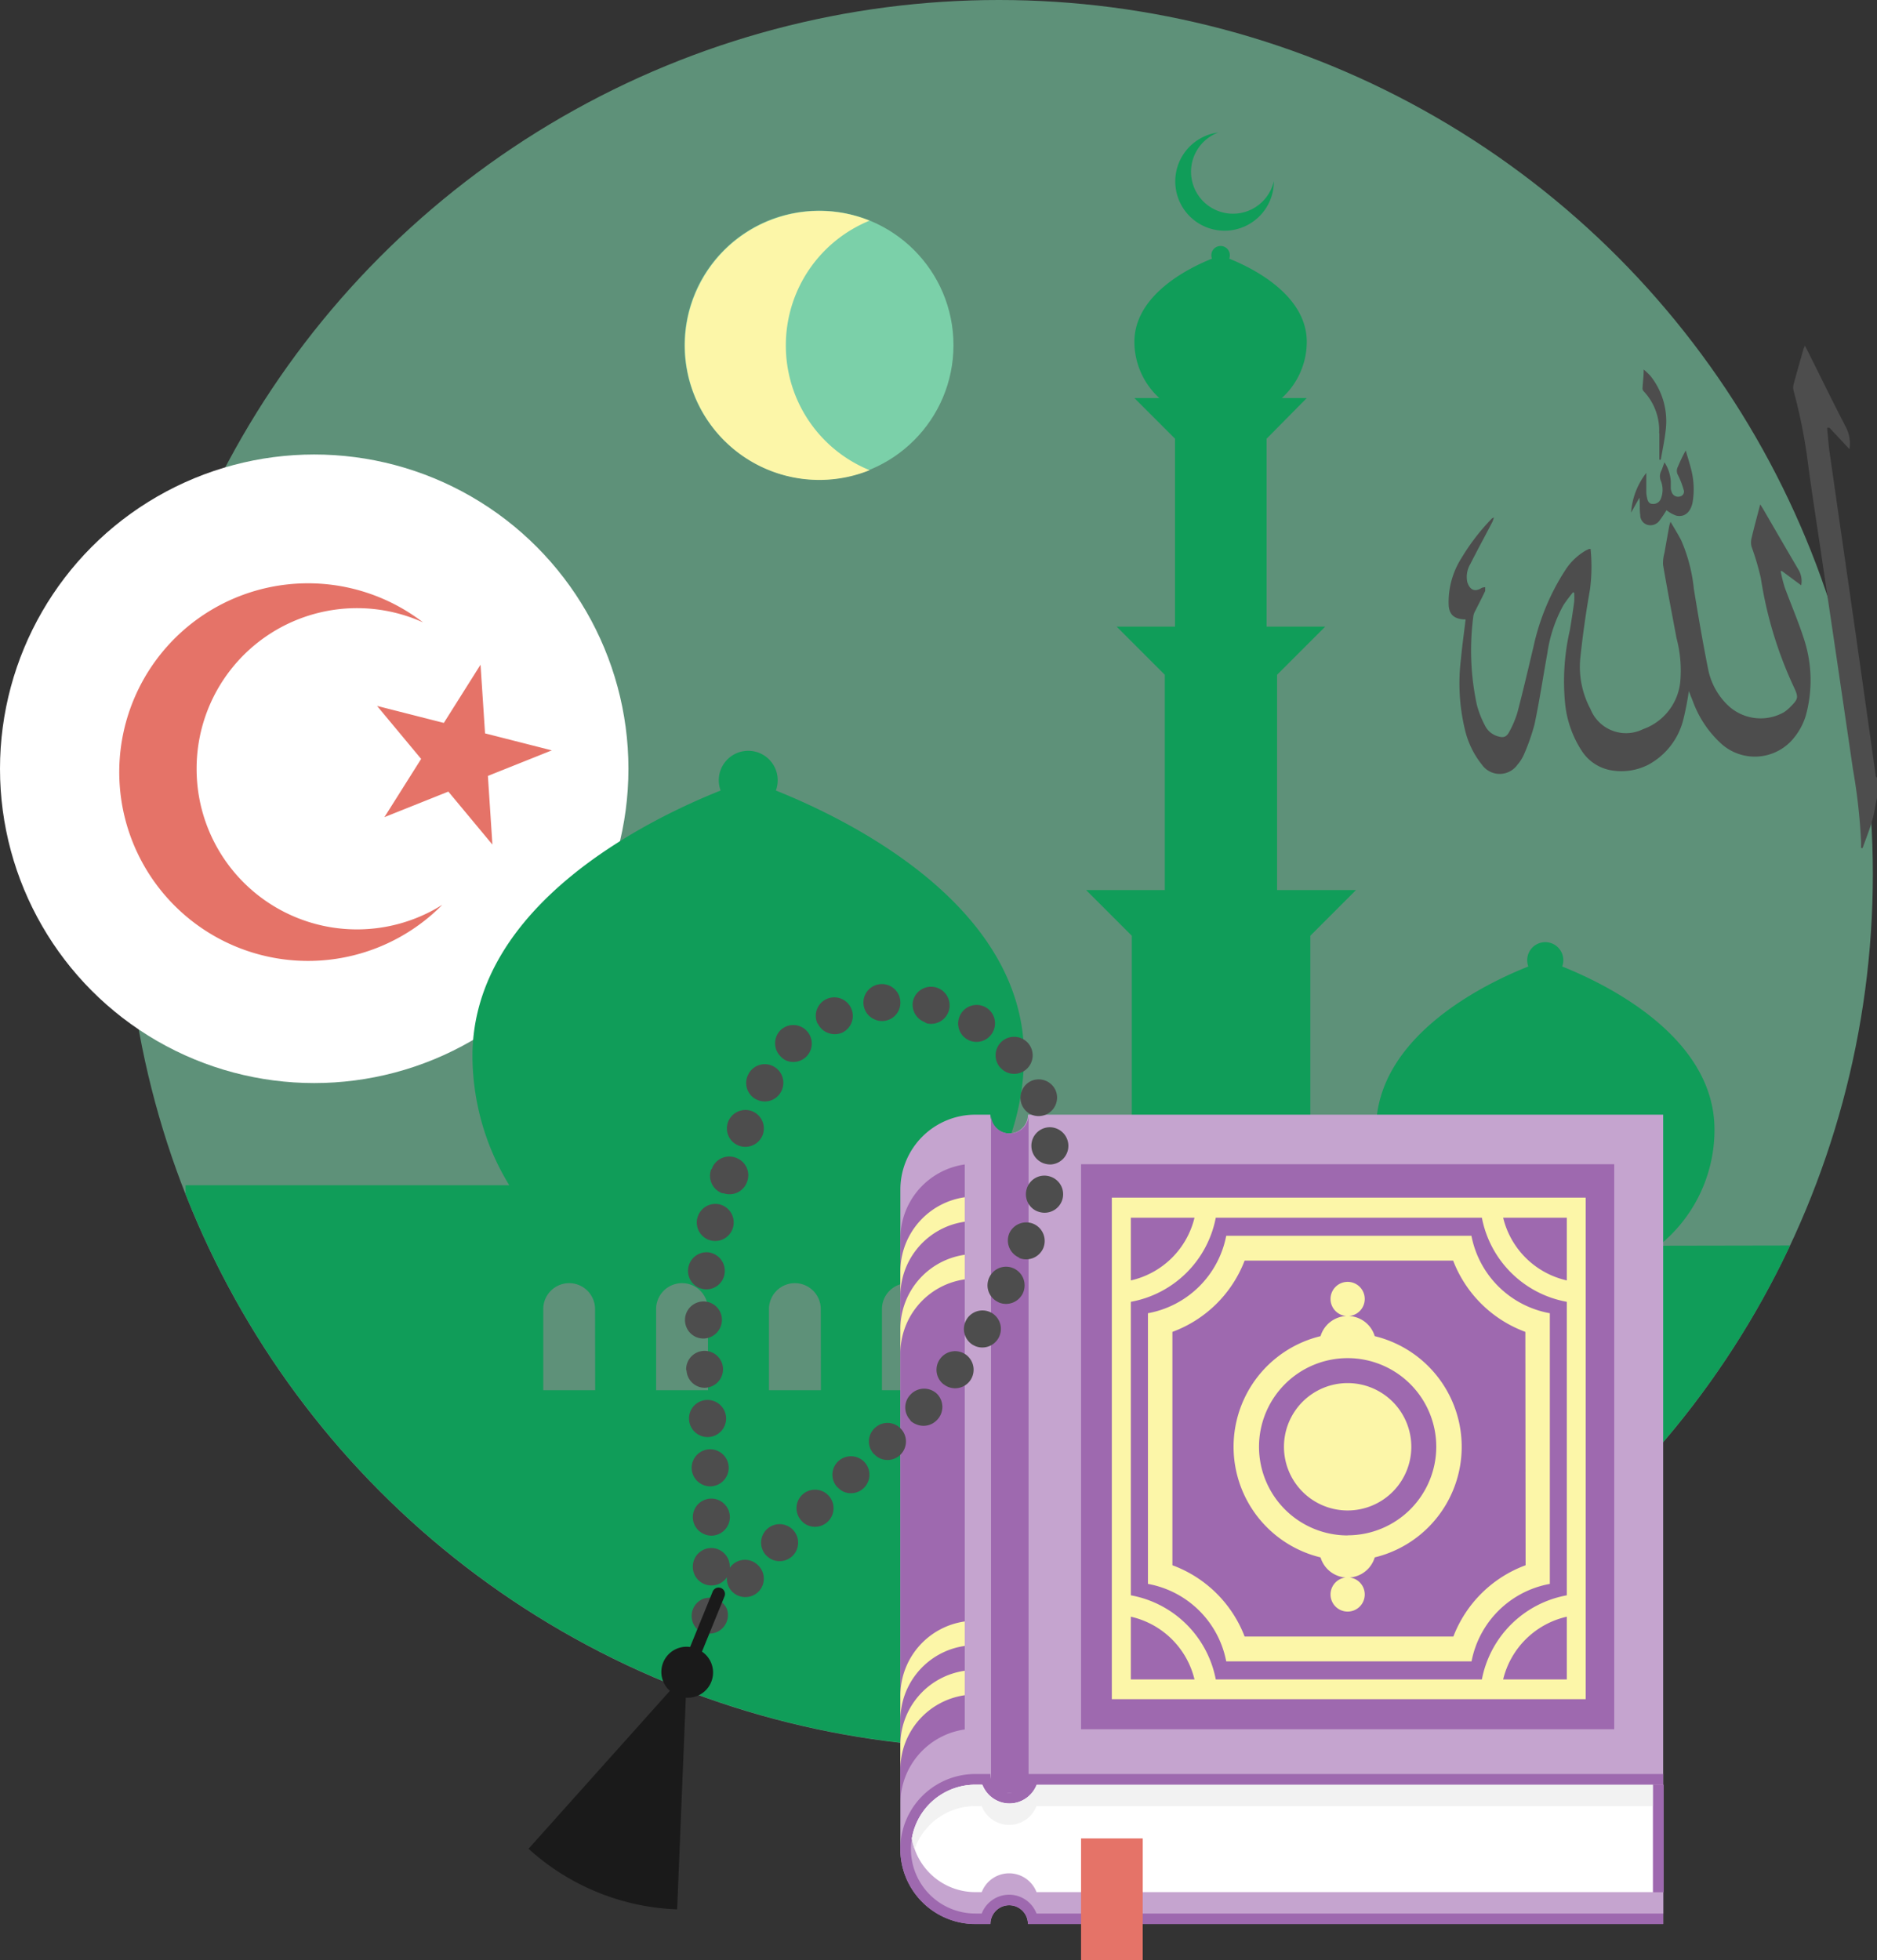 <svg xmlns="http://www.w3.org/2000/svg" viewBox="0 0 158 164.96"><rect x="0" y="0" width="158" height="164.96" fill="#333333" stroke="none"/><title>Depositphotos_60561299_03</title><g data-name="Layer 2"><g data-name="Layer 1" style="isolation:isolate"><circle cx="84.08" cy="73.57" r="73.57" style="mix-blend-mode:multiply" fill="#7bd0a9" opacity=".6"/><circle cx="26.45" cy="64.7" r="26.45" fill="#fff"/><path d="M16.55 64.7a13.5 13.5 0 0 1 19.06-12.32 15.89 15.89 0 1 0 1.62 23.77A13.5 13.5 0 0 1 16.55 64.7zm29.9-1.55l-5.62-1.43-.38-5.78-3.09 4.9-5.62-1.43 3.71 4.46-3.09 4.9 5.38-2.15 3.71 4.46-.38-5.78z" fill="#e57368"/><path d="M102.55 11.15a4.15 4.15 0 1 0 4.68 4.09 3.53 3.53 0 1 1-4.68-4.09z" fill="#109d59"/><path d="M139.63 104.84a12.49 12.49 0 0 0 4.69-9.77c0-7.86-9.21-12.29-12.82-13.73a1.52 1.52 0 1 0-2.85 0c-3.61 1.43-12.82 5.86-12.82 13.73a12.49 12.49 0 0 0 4.69 9.77H110.3V78.75l3.84-3.84h-6.64V56.79l4.05-4.05h-4.93V36.92L110 33.5h-2.1a6.41 6.41 0 0 0 2.1-4.73c0-4-4.69-6.27-6.53-7a.78.78 0 1 0-1.45 0c-1.84.73-6.53 3-6.53 7a6.41 6.41 0 0 0 2.1 4.73h-2.1l3.42 3.42v15.82H94l4.05 4.05v18.12h-6.62l3.84 3.84v21H83.1a20.92 20.92 0 0 0 3.1-10.86c0-12.81-15-20-20.89-22.36a2.48 2.48 0 1 0-4.65 0c-5.88 2.34-20.89 9.55-20.89 22.36a20.92 20.92 0 0 0 3.1 10.86H15.62v.72a73.57 73.57 0 0 0 135.06 4.35zM50.1 117h-4.37v-6.83a2.18 2.18 0 1 1 4.36 0zm9.5 0h-4.37v-6.83a2.18 2.18 0 1 1 4.36 0zm9.5 0h-4.37v-6.83a2.18 2.18 0 1 1 4.36 0zm9.5 0h-4.36v-6.83a2.18 2.18 0 1 1 4.36 0z" fill="#109d59"/><circle cx="68.94" cy="29.05" r="11.32" fill="#7bd0a9"/><path d="M66.15 29a11.32 11.32 0 0 1 7.05-10.43 11.32 11.32 0 1 0 0 21A11.32 11.32 0 0 1 66.15 29z" fill="#fcf6a8"/><path d="M86.53 93.81a1.58 1.58 0 1 1-3.16 0H82.1a6.31 6.31 0 0 0-6.31 6.31v55.49a6.31 6.31 0 0 0 6.31 6.31h1.27a1.58 1.58 0 1 1 3.16 0H140V93.81z" fill="#c5a4cf"/><path d="M85 95.39a1.58 1.58 0 0 1-1.58-1.58v58.65a1.58 1.58 0 1 1 3.16 0V93.81A1.58 1.58 0 0 1 85 95.39z" fill="#9e69af"/><path d="M86.53 149.3a1.58 1.58 0 1 1-3.16 0H82.1a6.31 6.31 0 0 0 0 12.63h1.27a1.58 1.58 0 1 1 3.16 0H140V149.3z" fill="#9e69af"/><path d="M140 150.2H87.26a2.47 2.47 0 0 1-4.61 0h-.55a5.42 5.42 0 0 0 0 10.84h.54a2.47 2.47 0 0 1 4.61 0H140z" fill="#c5a4cf"/><path d="M85 151.78a2.48 2.48 0 0 1-2.3-1.58h-.6a5.42 5.42 0 0 0-5.34 4.52 5.42 5.42 0 0 0 5.34 4.52h.54a2.47 2.47 0 0 1 4.61 0h51.89v-9H87.26a2.48 2.48 0 0 1-2.26 1.54z" fill="#fff"/><path d="M87.26 150.2a2.47 2.47 0 0 1-4.61 0h-.55a5.42 5.42 0 0 0-5.34 4.52 5.38 5.38 0 0 0 .23.89A5.42 5.42 0 0 1 82.1 152h.54a2.47 2.47 0 0 0 4.61 0h51.89v-1.8z" fill="#f2f2f2"/><path fill="#e57368" d="M91 154.72h5.19v10.24H91z"/><path fill="#9e69af" d="M139.15 150.2h.89v9.05h-.89z"/><path fill="#9e69af" d="M91 97.98h44.88v47.55H91z"/><path d="M93.59 100.79V143h39.89v-42.21zm1.6 1.69h5.36a7.13 7.13 0 0 1-5.36 5.28zm0 38.86v-5.28a7.13 7.13 0 0 1 5.36 5.28zm36.7 0h-5.36a7.13 7.13 0 0 1 5.36-5.28zm0-7.08a8.9 8.9 0 0 0-7.15 7.08h-22.4a8.9 8.9 0 0 0-7.15-7.08v-24.7a8.9 8.9 0 0 0 7.15-7.08h22.4a8.9 8.9 0 0 0 7.15 7.08zm0-26.5a7.13 7.13 0 0 1-5.36-5.28h5.36zm-8-3.76h-20.67a8.21 8.21 0 0 1-6.59 6.52v22.78a8.2 8.2 0 0 1 6.59 6.52h20.65a8.2 8.2 0 0 1 6.59-6.52v-22.78a8.2 8.2 0 0 1-6.6-6.52zm4.53 27.73a10.35 10.35 0 0 0-6.08 6h-17.57a10.35 10.35 0 0 0-6.08-6v-19.64a10.35 10.35 0 0 0 6.08-6h17.55a10.35 10.35 0 0 0 6.08 6zM112 134.19a1.44 1.44 0 1 0 1.44-1.44 1.44 1.44 0 0 0-1.44 1.44zm1.44-17.79a5.36 5.36 0 1 0 5.36 5.36 5.36 5.36 0 0 0-5.36-5.36zm1.44-7.08a1.44 1.44 0 1 0-1.44 1.44 1.44 1.44 0 0 0 1.44-1.44zm.84 3.13a2.38 2.38 0 0 0-4.56 0 9.58 9.58 0 0 0 0 18.62 2.38 2.38 0 0 0 4.56 0 9.58 9.58 0 0 0 0-18.62zm-2.28 16.77a7.46 7.46 0 1 1 7.46-7.46 7.46 7.46 0 0 1-7.46 7.45z" fill="#fcf6a8"/><path d="M81.21 98a6.31 6.31 0 0 0-5.42 6.24v47.55a6.31 6.31 0 0 1 5.42-6.24z" fill="#9e69af"/><path d="M75.79 107v2.06a6.31 6.31 0 0 1 5.42-6.24v-2.06a6.31 6.31 0 0 0-5.42 6.24z" fill="#fcf6a8"/><path d="M75.79 146.85v2.06a6.31 6.31 0 0 1 5.42-6.24v-2.06a6.31 6.31 0 0 0-5.42 6.24z" fill="#fcf6a8"/><path d="M75.79 142.7v2.06a6.31 6.31 0 0 1 5.42-6.24v-2.06a6.31 6.31 0 0 0-5.42 6.24z" fill="#fcf6a8"/><path d="M75.79 111.85v2.06a6.31 6.31 0 0 1 5.42-6.24v-2.07a6.31 6.31 0 0 0-5.42 6.25z" fill="#fcf6a8"/><path d="M157.9 65.33q-.63-4.49-1.27-9t-1.29-9q-.67-4.64-1.34-9.33c-.09-.65-.13-1.3-.2-2h.2l1.68 1.8a3 3 0 0 0-.34-1.93c-1.1-2.13-2.15-4.28-3.22-6.42l-.2-.38c0 .12-.08.2-.1.27-.28 1-.57 2-.84 3a1.1 1.1 0 0 0 0 .55 45 45 0 0 1 1.15 5.65c.39 3 .86 5.91 1.29 8.86l1.25 8.44 1.31 8.93a48.21 48.21 0 0 1 .68 6.08v.52h.13c.26-.74.56-1.47.78-2.23s.29-1.35.43-2v-1.68a.47.47 0 0 1-.1-.13zm-7.7-16a11.38 11.38 0 0 1-.31-1.27h.11l1.62 1.2a1.87 1.87 0 0 0-.24-1.33c-1-1.7-2-3.43-3-5.15l-.21-.33c-.26 1-.51 1.91-.73 2.84a1.49 1.49 0 0 0 0 .72 21.76 21.76 0 0 1 .78 2.64 33.75 33.75 0 0 0 2.78 9.17c.42.9.38 1-.36 1.74a3.56 3.56 0 0 1-.47.38 4 4 0 0 1-4.74-.6 5.76 5.76 0 0 1-1.64-3c-.45-2.25-.84-4.52-1.21-6.8a13.56 13.56 0 0 0-1.06-4.06c-.26-.51-.57-1-.9-1.57-.06.19-.08.25-.1.32-.14.77-.28 1.53-.41 2.3a3.27 3.27 0 0 0-.12 1c.35 2.06.75 4.11 1.13 6.16a10.64 10.64 0 0 1 .32 3.68 4.74 4.74 0 0 1-3.14 4 3.22 3.22 0 0 1-4.42-1.7 7.51 7.51 0 0 1-.84-4.42c.2-1.89.47-3.77.8-5.64a14.64 14.64 0 0 0 .05-3.41h-.13l-.29.14a5.08 5.08 0 0 0-1.72 1.66 19.4 19.4 0 0 0-2.66 6.4c-.44 1.85-.87 3.7-1.35 5.53a8.09 8.09 0 0 1-.68 1.63c-.25.5-.53.56-1.06.38a1.73 1.73 0 0 1-1-.88 8.09 8.09 0 0 1-.68-1.73 21.77 21.77 0 0 1-.29-7.53 1.43 1.43 0 0 1 .17-.42c.27-.55.56-1.09.82-1.65v-.31a.84.84 0 0 0-.3.06c-.58.37-1 .17-1.21-.5a2.12 2.12 0 0 1 .25-1.5c.6-1.18 1.23-2.34 1.84-3.51.06-.11.09-.23.16-.42a1 1 0 0 0-.18.09A18.17 18.17 0 0 0 123 47a6.9 6.9 0 0 0-1.06 3.76c0 .93.42 1.33 1.34 1.37a.32.32 0 0 1 .09 0c-.13 1.11-.29 2.21-.39 3.31a16.61 16.61 0 0 0 .32 5.91 7.42 7.42 0 0 0 1.44 3 1.83 1.83 0 0 0 3 0 3.29 3.29 0 0 0 .53-.83 16.89 16.89 0 0 0 .91-2.6c.42-2 .72-4 1.08-6a11.71 11.71 0 0 1 1.35-4 12.93 12.93 0 0 1 .81-1.08l.09.05a5.69 5.69 0 0 1 0 .76c-.11.81-.23 1.61-.37 2.41a19.16 19.16 0 0 0-.39 6.19 8.92 8.92 0 0 0 1.39 3.93 3.68 3.68 0 0 0 2.5 1.65 5 5 0 0 0 3.07-.45 5.94 5.94 0 0 0 3-3.88 23.55 23.55 0 0 0 .45-2.34c.1.26.22.56.34.86a9 9 0 0 0 2.4 3.58 4.22 4.22 0 0 0 5.86-.22 5.47 5.47 0 0 0 1.24-2.13 11.17 11.17 0 0 0-.21-6.66c-.47-1.44-1.08-2.84-1.6-4.27zM138 41.89c.06.5 0 1 .07 1.44a.86.86 0 0 0 .57.83.94.94 0 0 0 1-.28 9.64 9.64 0 0 0 .64-.94 3 3 0 0 0 .83.46c.7.15 1.21-.3 1.37-1.14a6.63 6.63 0 0 0-.12-2.74c-.13-.54-.31-1.07-.46-1.61a13.19 13.19 0 0 0-.66 1.37.71.71 0 0 0 0 .69 6.86 6.86 0 0 1 .48 1.24.42.42 0 0 1-.29.57.57.57 0 0 1-.69-.31 1.2 1.2 0 0 1-.1-.37v-.6a3.26 3.26 0 0 0-.53-1.59c-.11.28-.18.53-.29.76a1 1 0 0 0 0 .84 2 2 0 0 1 0 1.42.68.68 0 0 1-.71.48c-.32 0-.42-.27-.47-.54a2.34 2.34 0 0 1-.06-.45V39.8a6.13 6.13 0 0 0-1.28 3.34zm1.68-5.42v2.22h.12c.14-.82.32-1.64.41-2.46a6.12 6.12 0 0 0-1.27-4.58 5.52 5.52 0 0 0-.58-.55c0 .61-.08 1.11-.1 1.61a.38.38 0 0 0 .12.24 4.8 4.8 0 0 1 1.28 3.52z" fill="#4d4d4d"/><path d="M59.18 137.44a1.56 1.56 0 0 1 0-2.88 1.61 1.61 0 0 1 2 .83 1.56 1.56 0 0 1-2 2z" fill="#4d4d4d"/><path d="M58.32 131.81a1.56 1.56 0 0 1 1.58-1.53 1.56 1.56 0 0 1 1.53 1.58v.09a1.38 1.38 0 0 1 .18-.22 1.55 1.55 0 0 1 2.2 0 1.56 1.56 0 0 1 .06 2.2 1.57 1.57 0 0 1-2.21.05 1.54 1.54 0 0 1-.47-1.24 1.56 1.56 0 0 1-1.33.69 1.55 1.55 0 0 1-.56-.11 1.57 1.57 0 0 1-.98-1.51zm0-4.12a1.56 1.56 0 0 1 1.54-1.57 1.57 1.57 0 0 1 1.58 1.54 1.57 1.57 0 0 1-1.54 1.58 1.55 1.55 0 0 1-.6-.12 1.55 1.55 0 0 1-.98-1.42zm6.2 3.24a1.56 1.56 0 0 1 0-2.2 1.56 1.56 0 0 1 2.21 0 1.56 1.56 0 0 1 0 2.2 1.57 1.57 0 0 1-1.7.34 1.56 1.56 0 0 1-.5-.34zm-6.3-7.34a1.57 1.57 0 0 1 1.5-1.62 1.57 1.57 0 0 1 1.62 1.5 1.57 1.57 0 0 1-1.5 1.62 1.57 1.57 0 0 1-.65-.12 1.57 1.57 0 0 1-.97-1.38zm9.26 4.41a1.55 1.55 0 0 1 .05-2.2 1.56 1.56 0 0 1 2.21.06 1.56 1.56 0 0 1-.07 2.21 1.55 1.55 0 0 1-1.65.31 1.42 1.42 0 0 1-.54-.38zM58 119.47a1.56 1.56 0 0 1 1.47-1.65 1.57 1.57 0 0 1 1.65 1.47 1.56 1.56 0 0 1-1.47 1.65 1.55 1.55 0 0 1-.67-.11 1.57 1.57 0 0 1-.98-1.36zm12.48 5.69a1.55 1.55 0 0 1 .1-2.2 1.57 1.57 0 0 1 2.2.1 1.56 1.56 0 0 1-.1 2.2 1.56 1.56 0 0 1-1.65.29 1.56 1.56 0 0 1-.53-.39zm-12.72-9.84a1.55 1.55 0 0 1 1.47-1.63 1.55 1.55 0 0 1 1.63 1.47 1.56 1.56 0 0 1-1.47 1.63 1.47 1.47 0 0 1-.67-.12 1.55 1.55 0 0 1-.93-1.35zm15.8 7.05a1.54 1.54 0 0 1 .09-2.2 1.54 1.54 0 0 1 2.2.09 1.56 1.56 0 0 1-.09 2.2 1.55 1.55 0 0 1-1.65.29 1.46 1.46 0 0 1-.53-.38zm-15.9-11.29a1.56 1.56 0 0 1 1.57-1.55 1.55 1.55 0 0 1 1.54 1.56 1.58 1.58 0 0 1-1.58 1.56 1.61 1.61 0 0 1-.58-.12 1.56 1.56 0 0 1-.95-1.45zm19 8.47a1.55 1.55 0 0 1 0-2.2 1.57 1.57 0 0 1 2.21-.05 1.57 1.57 0 0 1 0 2.21 1.56 1.56 0 0 1-1.72.37 1.59 1.59 0 0 1-.53-.33zm-18.73-12.79a1.56 1.56 0 0 1 1.73-1.36 1.57 1.57 0 0 1 1.34 1.74 1.55 1.55 0 0 1-1.73 1.36 1.82 1.82 0 0 1-.39-.1 1.56 1.56 0 0 1-.95-1.64zm21.52 9.76a1.55 1.55 0 0 1-.3-2.18 1.56 1.56 0 0 1 2.19-.31 1.57 1.57 0 0 1 .3 2.19 1.56 1.56 0 0 1-1.83.5 1.36 1.36 0 0 1-.36-.21zm-20.75-14a1.56 1.56 0 0 1 1.87-1.16 1.57 1.57 0 0 1 1.15 1.88 1.56 1.56 0 0 1-1.87 1.16l-.23-.07a1.57 1.57 0 0 1-.92-1.83zm23.2 10.67a1.56 1.56 0 0 1-.54-2.14 1.56 1.56 0 0 1 2.13-.55 1.56 1.56 0 0 1 .54 2.14 1.56 1.56 0 0 1-1.93.65zm-22-14.77a1.56 1.56 0 0 1 2-1 1.56 1.56 0 0 1 1 2 1.56 1.56 0 0 1-2 1h-.11a1.56 1.56 0 0 1-.92-2.02zM84 109.57a1.55 1.55 0 0 1-.71-2.09 1.55 1.55 0 0 1 2.09-.71 1.57 1.57 0 0 1 .71 2.09 1.57 1.57 0 0 1-2 .76zM61.29 94.41a1.57 1.57 0 0 1 2-.9 1.56 1.56 0 0 1 .91 2 1.56 1.56 0 0 1-2 .91 1.55 1.55 0 0 1-.91-2.01zm24.48 11.42a1.57 1.57 0 0 1-.8-2.06A1.57 1.57 0 0 1 87 103a1.57 1.57 0 0 1 .81 2.06 1.57 1.57 0 0 1-2 .82zM63.61 92.5a1.55 1.55 0 0 1-.61-2.1 1.55 1.55 0 0 1 2.1-.66 1.56 1.56 0 0 1 .66 2.11 1.55 1.55 0 0 1-2 .72zm22.8 7.61A1.55 1.55 0 0 1 88.34 99a1.56 1.56 0 0 1 1.07 2 1.56 1.56 0 0 1-1.92 1l-.16-.05a1.55 1.55 0 0 1-.92-1.84zM65.7 88.9a1.56 1.56 0 0 1 0-2.2 1.55 1.55 0 0 1 2.2.05 1.55 1.55 0 0 1-.05 2.2 1.57 1.57 0 0 1-1.66.31 1.51 1.51 0 0 1-.49-.36zm21.12 7.6a1.56 1.56 0 0 1 1.47-1.63 1.57 1.57 0 0 1 1.64 1.48A1.57 1.57 0 0 1 88.46 98a1.71 1.71 0 0 1-.67-.12 1.57 1.57 0 0 1-.97-1.39zm-18-10.35a1.55 1.55 0 0 1 .75-2.07 1.56 1.56 0 0 1 2.07.76 1.56 1.56 0 0 1-.75 2.07 1.59 1.59 0 0 1-1.24 0 1.52 1.52 0 0 1-.81-.77zM86 92.94a1.56 1.56 0 0 1 .88-2 1.56 1.56 0 0 1 2 .88 1.56 1.56 0 0 1-.88 2 1.57 1.57 0 0 1-1.15 0 1.56 1.56 0 0 1-.85-.88zm-13.31-8.39a1.55 1.55 0 0 1 1.37-1.72 1.55 1.55 0 0 1 1.72 1.37 1.54 1.54 0 0 1-1.37 1.72 1.47 1.47 0 0 1-.75-.11 1.55 1.55 0 0 1-.97-1.26zm11.49 5.28a1.57 1.57 0 0 1 .18-2.21 1.57 1.57 0 0 1 2.2.19 1.56 1.56 0 0 1-.19 2.2 1.56 1.56 0 0 1-1.59.25 1.63 1.63 0 0 1-.6-.44zm-7.33-5.57a1.56 1.56 0 0 1 1.86-1.18 1.57 1.57 0 0 1 1.19 1.87 1.56 1.56 0 0 1-1.9 1.17l-.21-.12a1.56 1.56 0 0 1-.94-1.74zm4.56 3.21a1.55 1.55 0 0 1-.53-2.14 1.55 1.55 0 0 1 2.12-.54 1.55 1.55 0 0 1 .53 2.14 1.55 1.55 0 0 1-1.92.64 1 1 0 0 1-.19-.11z" fill="#4d4d4d"/><path d="M57.73 142.87a2.12 2.12 0 0 0 1.36-3.87l1.9-4.66a.52.52 0 0 0-1-.39l-1.9 4.66a2.12 2.12 0 0 0-1.7 3.69l-11.9 13.29a19.65 19.65 0 0 0 12.51 5.1z" fill="#1a1a1a"/></g></g></svg>